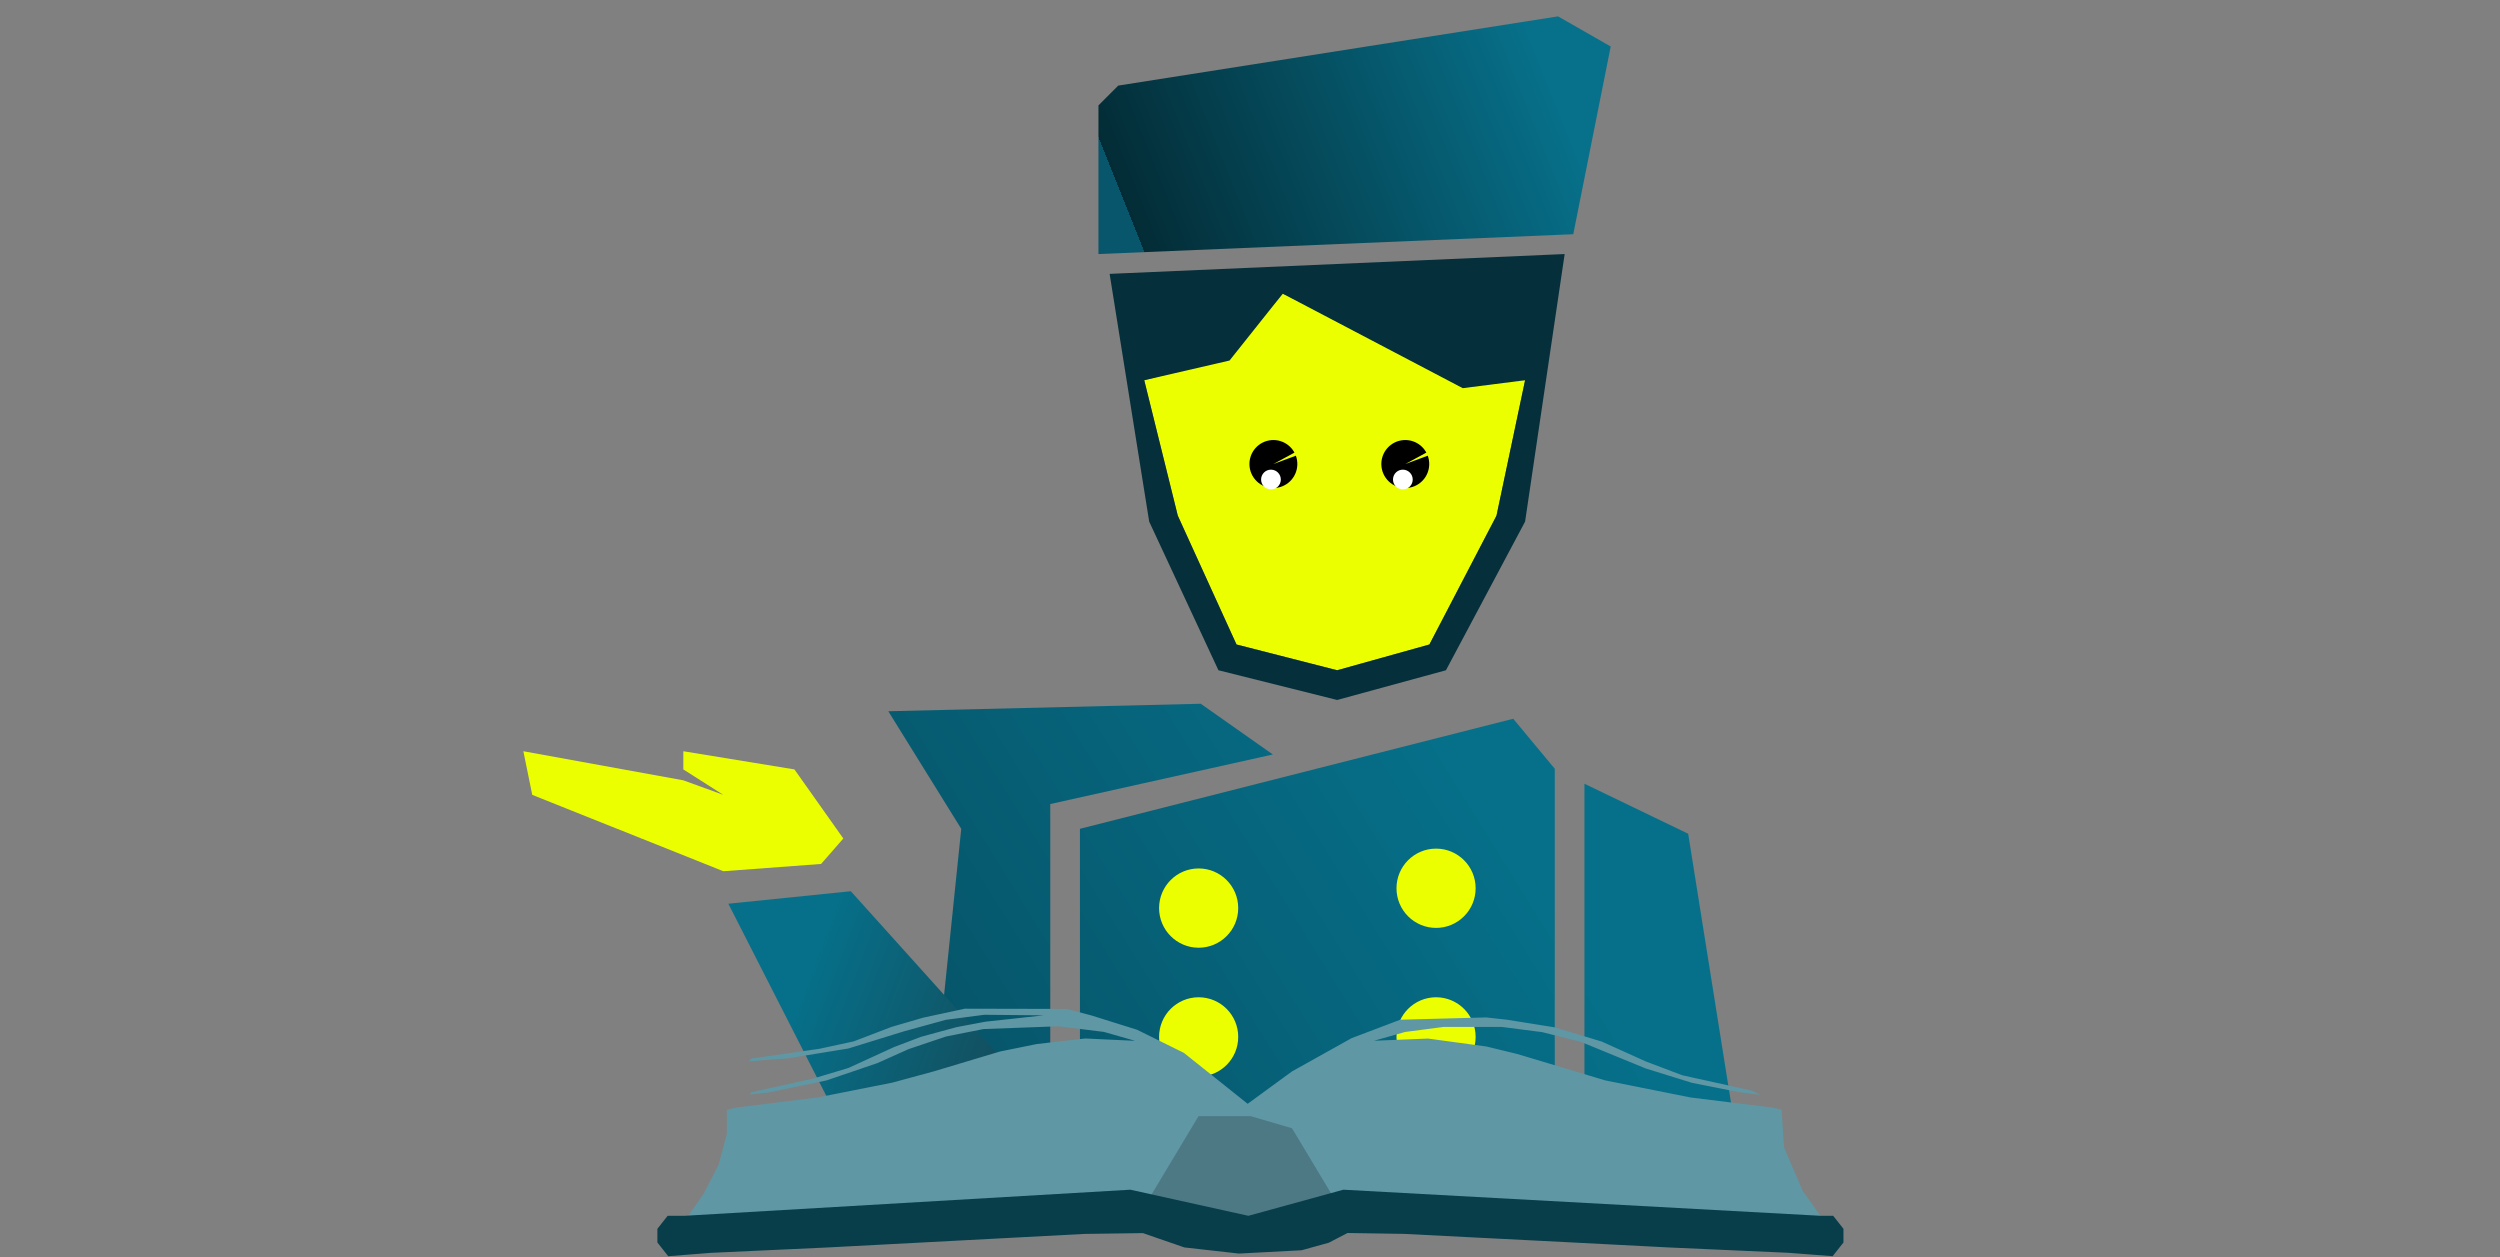 <svg width="1070" height="538" viewBox="0 0 1070 538" fill="none" xmlns="http://www.w3.org/2000/svg">
<rect x="0" y="0" width="1070" height="538" fill="#808080" stroke="none"/>
<path d="M309.587 372.883L351.429 369.771L360.939 358.878L340.018 329.312L292.47 321.531V329.312L309.587 340.205L292.47 333.98L224 321.531L227.804 340.205L309.587 372.883Z" fill="#ECFF00"/>
<rect x="484.911" y="359.908" width="157.735" height="105.343" fill="#ECFF00"/>
<path d="M489.737 162.738L525.724 153.266L549.01 125.697L625.219 161.748L652.738 162.738L640.497 220.703L611.781 275.84L572.296 286.867L529.222 275.84L504.095 220.703L489.737 162.738Z" fill="#ECFF00"/>
<path d="M554.629 195.045C555.549 197.541 555.467 200.298 554.399 202.735C553.331 205.171 551.361 207.098 548.903 208.108C546.445 209.118 543.692 209.133 541.224 208.151C538.755 207.168 536.763 205.264 535.668 202.839C534.573 200.415 534.46 197.659 535.353 195.153C536.245 192.646 538.074 190.585 540.454 189.402C542.834 188.22 545.579 188.009 548.111 188.814C550.643 189.618 552.764 191.376 554.029 193.716L545.01 198.605L554.629 195.045Z" fill="black"/>
<ellipse cx="4.222" cy="4.23" rx="4.222" ry="4.23" transform="matrix(1 0.022 -0.021 1 539.839 200.92)" fill="white"/>
<path d="M611.079 195.045C612 197.541 611.918 200.298 610.85 202.735C609.781 205.171 607.811 207.098 605.354 208.108C602.896 209.118 600.143 209.133 597.674 208.151C595.206 207.168 593.214 205.264 592.119 202.839C591.024 200.415 590.911 197.659 591.803 195.153C592.696 192.646 594.525 190.585 596.905 189.402C599.284 188.22 602.029 188.009 604.561 188.814C607.094 189.618 609.215 191.376 610.479 193.716L601.461 198.605L611.079 195.045Z" fill="black"/>
<ellipse cx="4.222" cy="4.23" rx="4.222" ry="4.23" transform="matrix(1 0.022 -0.021 1 596.289 200.92)" fill="white"/>
<path d="M470.138 45.112L478.605 36.63L666.844 7L689.384 19.903L673.361 100.249L470.138 108.732V45.112Z" fill="url(#paint0_linear_2059_4827)"/>
<path fill-rule="evenodd" clip-rule="evenodd" d="M669.674 108.732L474.919 117.215L491.854 223.248L521.491 286.868L572.297 299.592L618.868 286.868L652.739 223.248L669.674 108.732ZM526.236 154.31L489.737 162.738L504.095 220.703L529.222 275.84L572.296 286.867L611.781 275.84L640.497 220.703L652.738 162.738L626.058 166.138L549.01 125.697L526.236 154.31Z" fill="#052F3A"/>
<path fill-rule="evenodd" clip-rule="evenodd" d="M449.516 477.727H398.71L411.411 354.728L380.196 304.414L513.925 301.205L544.776 322.918L449.516 344.125V477.727ZM462.218 354.729L647.654 307.624L665.441 329.02V477.727H462.218V354.729ZM529.958 388.66C529.958 398.03 522.376 405.625 513.023 405.625C503.67 405.625 496.088 398.03 496.088 388.66C496.088 379.29 503.67 371.695 513.023 371.695C522.376 371.695 529.958 379.29 529.958 388.66ZM614.634 397.142C623.987 397.142 631.569 389.547 631.569 380.177C631.569 370.807 623.987 363.212 614.634 363.212C605.281 363.212 597.699 370.807 597.699 380.177C597.699 389.547 605.281 397.142 614.634 397.142ZM529.958 443.796C529.958 453.166 522.376 460.761 513.023 460.761C503.67 460.761 496.088 453.166 496.088 443.796C496.088 434.426 503.67 426.831 513.023 426.831C522.376 426.831 529.958 434.426 529.958 443.796ZM614.634 460.761C623.987 460.761 631.569 453.166 631.569 443.796C631.569 434.426 623.987 426.831 614.634 426.831C605.281 426.831 597.699 434.426 597.699 443.796C597.699 453.166 605.281 460.761 614.634 460.761ZM722.543 356.836L678.141 335.439V477.727H741.8L722.543 356.836Z" fill="url(#paint1_linear_2059_4827)"/>
<path d="M358.1 477.727H450.805L364.148 381.442L311.727 386.792L358.1 477.727Z" fill="url(#paint2_linear_2059_4827)"/>
<path fill-rule="evenodd" clip-rule="evenodd" d="M533.996 472.427L552.973 458.569L578.454 444.344L599.303 436.437L636.08 435.455L644.971 436.443L655.196 438.077L665.421 439.711L675.475 442.747L685.528 445.782L695.036 450.068L704.542 454.356L712.286 457.285L720.03 460.216L734.959 463.516L749.887 466.815L751.665 467.699L753.443 468.584L748.998 468.039L744.552 467.494L734.327 465.463L724.103 463.431L714.24 460.369L704.377 457.307L690.538 451.625L676.698 445.942L668.392 443.85L660.086 441.759L651.452 440.647L642.819 439.536H630.301H617.783L609.594 440.608L601.405 441.68L594.736 443.563L588.068 445.444L599.626 444.973L611.185 444.501L623.691 446.203L636.198 447.903L642.807 449.511L649.417 451.118L668.208 456.758L686.999 462.398L705.262 466.058L723.525 469.717L741.151 471.895L758.778 474.071L760.649 474.497L762.52 474.923L763.041 482.992L763.562 491.06L767.581 500.462L771.6 509.863L775.261 514.812L779.512 521.055L781.884 522.241L784.256 523.428L783.956 535.673L774.479 535.003L765.002 534.33L739.662 533.281L714.322 532.232L692.984 531.211L671.645 530.19L636.525 528.534L601.405 526.879L589.402 526.706L577.399 526.533L573.398 528.453L569.397 530.374L563.617 531.853L557.838 533.332L544.501 533.986L531.165 534.639L519.542 533.428L507.919 532.219L499.092 529.396L490.265 526.574L477.818 526.734L465.37 526.895L431.584 528.547L397.797 530.199L376.903 531.215L356.009 532.232L331.114 533.296L306.218 534.361L297.19 535.022L288.161 535.683L285.854 532.979L283.546 530.274V527.575L286.108 524.614H288.48L292.038 523.428L294.985 519.761L298.104 515.3L301.224 510.839L304.421 504.621L307.617 498.402L309.362 491.781L311.109 485.159V480.08V474.999L313.109 474.524L315.11 474.05L332.551 471.876L349.992 469.701L365.893 466.55L381.793 463.398L390.684 460.983L399.576 458.569L413.801 454.304L428.027 450.039L435.849 448.449L443.67 446.859L454.076 445.665L464.481 444.47L475.15 444.97L485.82 445.469L479.151 443.564L472.483 441.657L462.779 440.454L453.074 439.249L436.995 439.843L420.914 440.437L412.886 442.037L404.857 443.638L396.882 446.324L388.906 449.01L382.238 451.998L375.569 454.987L364.626 458.712L353.684 462.436L341.509 464.973L329.335 467.509L325.069 467.987L320.801 468.464L321.23 467.962L321.659 467.459L334.833 464.548L348.007 461.637L355.564 459.364L363.122 457.092L372.902 452.612L382.682 448.133L388.462 445.94L394.241 443.748L401.798 441.684L409.356 439.621L415.58 438.448L421.803 437.276L434.251 435.925L446.699 434.573L433.994 434.449L421.289 434.326L413.066 435.401L404.844 436.475L395.986 438.909L387.128 441.342L375.125 445.044L363.122 448.747L350.23 450.852L337.337 452.956L328.918 453.594L320.499 454.232L320.994 453.652L321.488 453.073L336.081 450.98L350.674 448.888L358.027 447.3L365.38 445.712L373.466 442.616L381.552 439.519L388.341 437.539L395.13 435.557L404.021 433.64L412.912 431.722L434.696 431.77L456.479 431.818L467.148 434.616L486.709 440.752L506.714 450.632L533.996 472.427Z" fill="#5F97A5"/>
<path d="M552.987 482.9L572.992 516.241L524.98 528.743L489.86 516.241L512.977 477.691H535.205L552.987 482.9Z" fill="black" fill-opacity="0.2"/>
<path d="M781.96 520.37H779.308L574.953 509.194L534.288 520.37L483.793 509.194L292.862 520.37H289.307H285.751L283.558 523.148L281.364 525.924V528.855V531.787L283.684 534.724L286.003 537.66L295.079 536.943L304.154 536.224L329.178 535.068L354.202 533.913L375.205 532.809L396.208 531.705L430.169 529.911L464.131 528.117L476.643 527.942L489.155 527.768L498.028 530.833L506.9 533.898L518.584 535.212L530.266 536.526L543.672 535.817L557.078 535.108L562.887 533.501L568.697 531.896L572.718 529.809L576.74 527.724L588.805 527.912L600.871 528.1L636.173 529.897L671.475 531.695L692.924 532.804L714.374 533.913L739.845 535.052L765.316 536.191L774.842 536.921L784.369 537.65L786.684 534.718L789 531.787V528.855V525.924L786.806 523.148L784.613 520.37H781.96Z" fill="#083D4A"/>
<defs>
<linearGradient id="paint0_linear_2059_4827" x1="663.199" y1="29.514" x2="486.736" y2="100.165" gradientUnits="userSpaceOnUse">
<stop stop-color="#07718B"/>
<stop offset="1" stop-color="#032C36"/>
<stop offset="1" stop-color="#07566B"/>
</linearGradient>
<linearGradient id="paint1_linear_2059_4827" x1="432.773" y1="477.704" x2="643.548" y2="346.795" gradientUnits="userSpaceOnUse">
<stop stop-color="#06566A"/>
<stop offset="1" stop-color="#06708A"/>
</linearGradient>
<linearGradient id="paint2_linear_2059_4827" x1="450.805" y1="477.727" x2="337.403" y2="434.934" gradientUnits="userSpaceOnUse">
<stop stop-color="#174450"/>
<stop offset="1" stop-color="#06708A"/>
</linearGradient>
</defs>
</svg>
